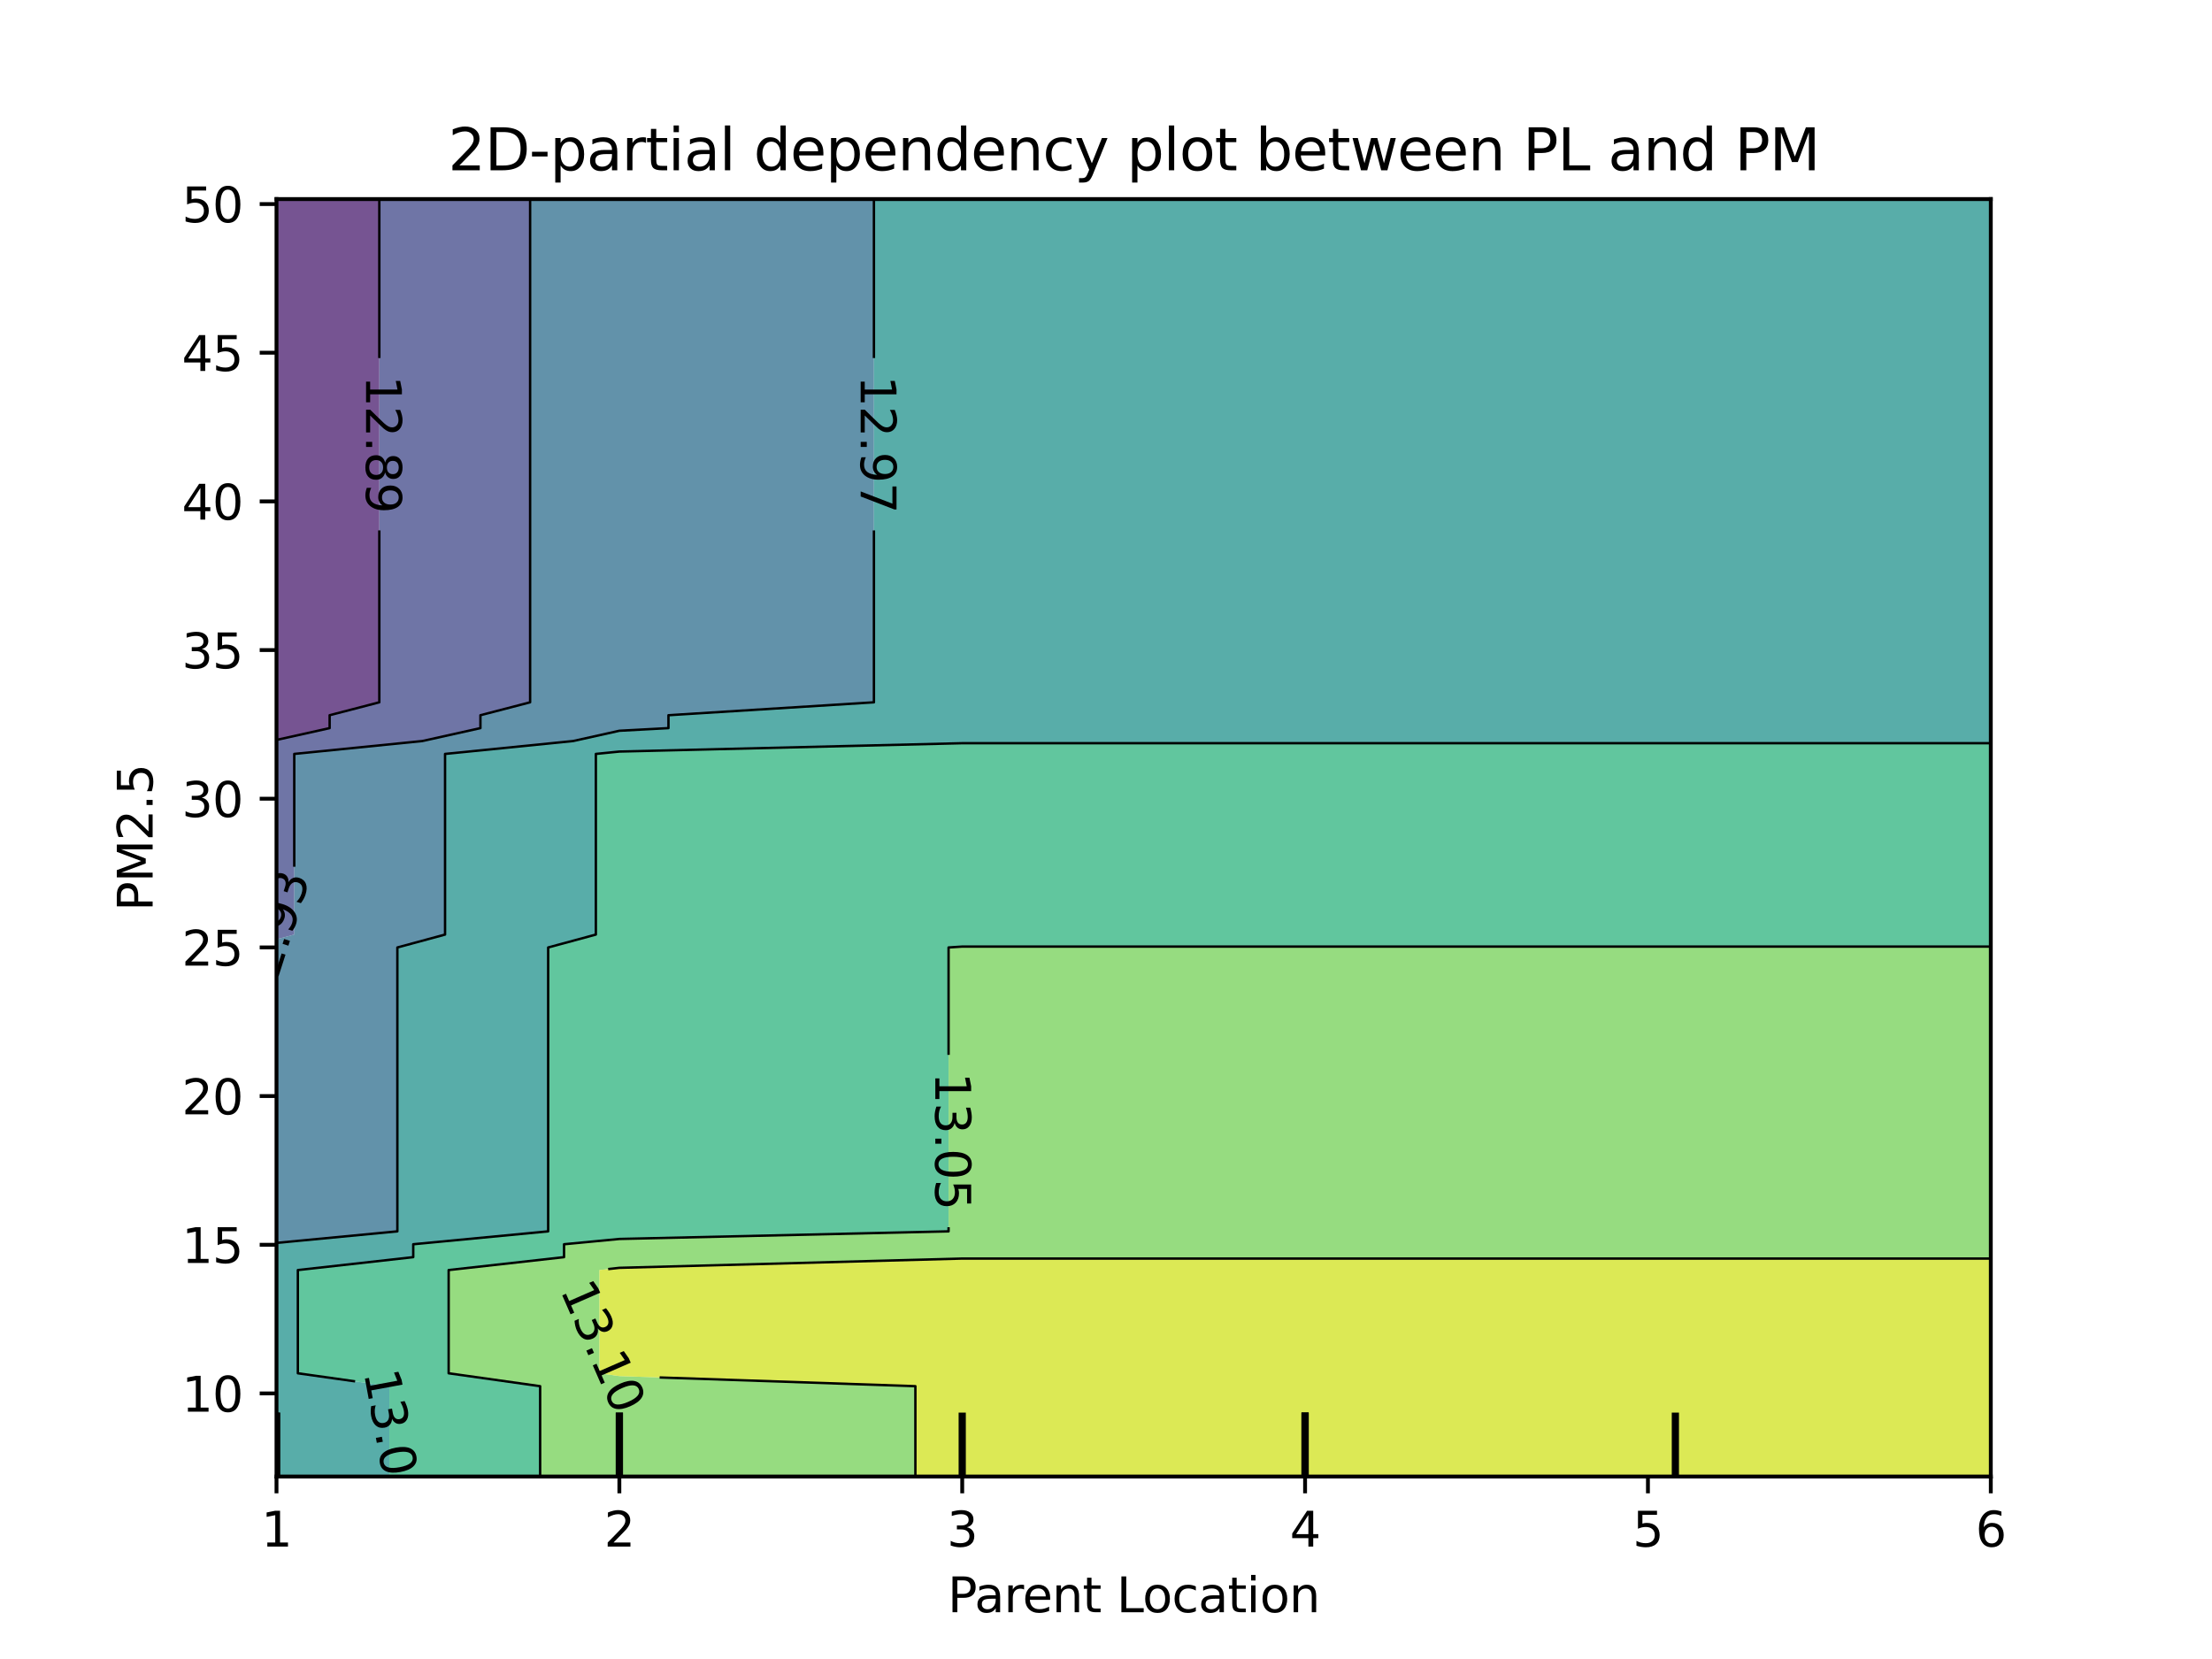 <?xml version="1.0" encoding="utf-8" standalone="no"?>
<!DOCTYPE svg PUBLIC "-//W3C//DTD SVG 1.1//EN"
  "http://www.w3.org/Graphics/SVG/1.1/DTD/svg11.dtd">
<svg xmlns:xlink="http://www.w3.org/1999/xlink" width="460.8pt" height="345.6pt" viewBox="0 0 460.8 345.6" xmlns="http://www.w3.org/2000/svg" version="1.1">
 <defs>
  <style type="text/css">*{stroke-linejoin: round; stroke-linecap: butt}</style>
 </defs>
 <g id="figure_1">
  <g id="patch_1">
   <path d="M 0 345.6 
L 460.8 345.6 
L 460.8 0 
L 0 0 
L 0 345.6 
z
" style="fill: none"/>
  </g>
  <g id="axes_1"/>
  <g id="axes_2">
   <g id="patch_2">
    <path d="M 57.6 307.584 
L 414.72 307.584 
L 414.72 41.472 
L 57.6 41.472 
L 57.6 307.584 
z
" style="fill: none"/>
   </g>
   <g id="PathCollection_1">
    <path d="M 68.669 151.68 
L 68.669 148.992 
L 79.019 146.304 
L 79.019 143.616 
L 79.019 140.928 
L 79.019 138.24 
L 79.019 135.552 
L 79.019 132.864 
L 79.019 130.176 
L 79.019 127.488 
L 79.019 124.8 
L 79.019 122.112 
L 79.019 119.424 
L 79.019 116.736 
L 79.019 114.048 
L 79.019 111.36 
L 79.019 108.672 
L 79.019 105.984 
L 79.019 103.296 
L 79.019 100.608 
L 79.019 97.92 
L 79.019 95.232 
L 79.019 92.544 
L 79.019 89.856 
L 79.019 87.168 
L 79.019 84.48 
L 79.019 81.792 
L 79.019 79.104 
L 79.019 76.416 
L 79.019 73.728 
L 79.019 71.04 
L 79.019 68.352 
L 79.019 65.664 
L 79.019 62.976 
L 79.019 60.288 
L 79.019 57.6 
L 79.019 54.912 
L 79.019 52.224 
L 79.019 49.536 
L 79.019 46.848 
L 79.019 44.16 
L 79.019 41.472 
L 57.6 41.472 
L 57.6 44.16 
L 57.6 46.848 
L 57.6 49.536 
L 57.6 52.224 
L 57.6 54.912 
L 57.6 57.6 
L 57.6 60.288 
L 57.6 62.976 
L 57.6 65.664 
L 57.6 68.352 
L 57.6 71.04 
L 57.6 73.728 
L 57.6 76.416 
L 57.6 79.104 
L 57.6 81.792 
L 57.6 84.48 
L 57.6 87.168 
L 57.6 89.856 
L 57.6 92.544 
L 57.6 95.232 
L 57.6 97.92 
L 57.6 100.608 
L 57.6 103.296 
L 57.6 105.984 
L 57.6 108.672 
L 57.6 111.36 
L 57.6 114.048 
L 57.6 116.736 
L 57.6 119.424 
L 57.6 122.112 
L 57.6 124.8 
L 57.6 127.488 
L 57.6 130.176 
L 57.6 132.864 
L 57.6 135.552 
L 57.6 138.24 
L 57.6 140.928 
L 57.6 143.616 
L 57.6 146.304 
L 57.6 148.992 
L 57.6 151.68 
L 57.6 154.142 
z
" clip-path="url(#pdb6824bf0d)" style="fill: #481b6d; fill-opacity: 0.75"/>
   </g>
   <g id="PathCollection_2">
    <path d="M 61.3 194.688 
L 61.3 192 
L 61.3 189.312 
L 61.3 186.624 
L 61.3 183.936 
L 61.3 181.248 
L 61.3 178.56 
L 61.3 175.872 
L 61.3 173.184 
L 61.3 170.496 
L 61.3 167.808 
L 61.3 165.12 
L 61.3 162.432 
L 61.3 159.744 
L 61.3 157.056 
L 87.996 154.368 
L 100.083 151.68 
L 100.083 148.992 
L 110.433 146.304 
L 110.433 143.616 
L 110.433 140.928 
L 110.433 138.24 
L 110.433 135.552 
L 110.433 132.864 
L 110.433 130.176 
L 110.433 127.488 
L 110.433 124.8 
L 110.433 122.112 
L 110.433 119.424 
L 110.433 116.736 
L 110.433 114.048 
L 110.433 111.36 
L 110.433 108.672 
L 110.433 105.984 
L 110.433 103.296 
L 110.433 100.608 
L 110.433 97.92 
L 110.433 95.232 
L 110.433 92.544 
L 110.433 89.856 
L 110.433 87.168 
L 110.433 84.48 
L 110.433 81.792 
L 110.433 79.104 
L 110.433 76.416 
L 110.433 73.728 
L 110.433 71.04 
L 110.433 68.352 
L 110.433 65.664 
L 110.433 62.976 
L 110.433 60.288 
L 110.433 57.6 
L 110.433 54.912 
L 110.433 52.224 
L 110.433 49.536 
L 110.433 46.848 
L 110.433 44.16 
L 110.433 41.472 
L 79.019 41.472 
L 79.019 44.16 
L 79.019 46.848 
L 79.019 49.536 
L 79.019 52.224 
L 79.019 54.912 
L 79.019 57.6 
L 79.019 60.288 
L 79.019 62.976 
L 79.019 65.664 
L 79.019 68.352 
L 79.019 71.04 
L 79.019 73.728 
L 79.019 76.416 
L 79.019 79.104 
L 79.019 81.792 
L 79.019 84.48 
L 79.019 87.168 
L 79.019 89.856 
L 79.019 92.544 
L 79.019 95.232 
L 79.019 97.92 
L 79.019 100.608 
L 79.019 103.296 
L 79.019 105.984 
L 79.019 108.672 
L 79.019 111.36 
L 79.019 114.048 
L 79.019 116.736 
L 79.019 119.424 
L 79.019 122.112 
L 79.019 124.8 
L 79.019 127.488 
L 79.019 130.176 
L 79.019 132.864 
L 79.019 135.552 
L 79.019 138.24 
L 79.019 140.928 
L 79.019 143.616 
L 79.019 146.304 
L 68.669 148.992 
L 68.669 151.68 
L 57.6 154.142 
L 57.6 154.368 
L 57.6 157.056 
L 57.6 159.744 
L 57.6 162.432 
L 57.6 165.12 
L 57.6 167.808 
L 57.6 170.496 
L 57.6 173.184 
L 57.6 175.872 
L 57.6 178.56 
L 57.6 181.248 
L 57.6 183.936 
L 57.6 186.624 
L 57.6 189.312 
L 57.6 192 
L 57.6 194.688 
L 57.6 195.689 
z
" clip-path="url(#pdb6824bf0d)" style="fill: #3f4788; fill-opacity: 0.75"/>
   </g>
   <g id="PathCollection_3">
    <path d="M 82.779 256.512 
L 82.779 253.824 
L 82.779 251.136 
L 82.779 248.448 
L 82.779 245.76 
L 82.779 243.072 
L 82.779 240.384 
L 82.779 237.696 
L 82.779 235.008 
L 82.779 232.32 
L 82.779 229.632 
L 82.779 226.944 
L 82.779 224.256 
L 82.779 221.568 
L 82.779 218.88 
L 82.779 216.192 
L 82.779 213.504 
L 82.779 210.816 
L 82.779 208.128 
L 82.779 205.44 
L 82.779 202.752 
L 82.779 200.064 
L 82.779 197.376 
L 92.714 194.688 
L 92.714 192 
L 92.714 189.312 
L 92.714 186.624 
L 92.714 183.936 
L 92.714 181.248 
L 92.714 178.56 
L 92.714 175.872 
L 92.714 173.184 
L 92.714 170.496 
L 92.714 167.808 
L 92.714 165.12 
L 92.714 162.432 
L 92.714 159.744 
L 92.714 157.056 
L 119.411 154.368 
L 129.024 152.23 
L 139.252 151.68 
L 139.252 148.992 
L 182.054 146.304 
L 182.054 143.616 
L 182.054 140.928 
L 182.054 138.24 
L 182.054 135.552 
L 182.054 132.864 
L 182.054 130.176 
L 182.054 127.488 
L 182.054 124.8 
L 182.054 122.112 
L 182.054 119.424 
L 182.054 116.736 
L 182.054 114.048 
L 182.054 111.36 
L 182.054 108.672 
L 182.054 105.984 
L 182.054 103.296 
L 182.054 100.608 
L 182.054 97.92 
L 182.054 95.232 
L 182.054 92.544 
L 182.054 89.856 
L 182.054 87.168 
L 182.054 84.48 
L 182.054 81.792 
L 182.054 79.104 
L 182.054 76.416 
L 182.054 73.728 
L 182.054 71.04 
L 182.054 68.352 
L 182.054 65.664 
L 182.054 62.976 
L 182.054 60.288 
L 182.054 57.6 
L 182.054 54.912 
L 182.054 52.224 
L 182.054 49.536 
L 182.054 46.848 
L 182.054 44.16 
L 182.054 41.472 
L 129.024 41.472 
L 110.433 41.472 
L 110.433 44.16 
L 110.433 46.848 
L 110.433 49.536 
L 110.433 52.224 
L 110.433 54.912 
L 110.433 57.6 
L 110.433 60.288 
L 110.433 62.976 
L 110.433 65.664 
L 110.433 68.352 
L 110.433 71.04 
L 110.433 73.728 
L 110.433 76.416 
L 110.433 79.104 
L 110.433 81.792 
L 110.433 84.48 
L 110.433 87.168 
L 110.433 89.856 
L 110.433 92.544 
L 110.433 95.232 
L 110.433 97.92 
L 110.433 100.608 
L 110.433 103.296 
L 110.433 105.984 
L 110.433 108.672 
L 110.433 111.36 
L 110.433 114.048 
L 110.433 116.736 
L 110.433 119.424 
L 110.433 122.112 
L 110.433 124.8 
L 110.433 127.488 
L 110.433 130.176 
L 110.433 132.864 
L 110.433 135.552 
L 110.433 138.24 
L 110.433 140.928 
L 110.433 143.616 
L 110.433 146.304 
L 100.083 148.992 
L 100.083 151.68 
L 87.996 154.368 
L 61.3 157.056 
L 61.3 159.744 
L 61.3 162.432 
L 61.3 165.12 
L 61.3 167.808 
L 61.3 170.496 
L 61.3 173.184 
L 61.3 175.872 
L 61.3 178.56 
L 61.3 181.248 
L 61.3 183.936 
L 61.3 186.624 
L 61.3 189.312 
L 61.3 192 
L 61.3 194.688 
L 57.6 195.689 
L 57.6 197.376 
L 57.6 200.064 
L 57.6 202.752 
L 57.6 205.44 
L 57.6 208.128 
L 57.6 210.816 
L 57.6 213.504 
L 57.6 216.192 
L 57.6 218.88 
L 57.6 221.568 
L 57.6 224.256 
L 57.6 226.944 
L 57.6 229.632 
L 57.6 232.32 
L 57.6 235.008 
L 57.6 237.696 
L 57.6 240.384 
L 57.6 243.072 
L 57.6 245.76 
L 57.6 248.448 
L 57.6 251.136 
L 57.6 253.824 
L 57.6 256.512 
L 57.6 258.92 
z
" clip-path="url(#pdb6824bf0d)" style="fill: #2e6e8e; fill-opacity: 0.75"/>
   </g>
   <g id="PathCollection_4">
    <path d="M 81.108 304.896 
L 81.108 302.208 
L 81.108 299.52 
L 81.108 296.832 
L 81.108 294.144 
L 81.108 291.456 
L 81.108 288.768 
L 62.048 286.08 
L 62.048 283.392 
L 62.048 280.704 
L 62.048 278.016 
L 62.048 275.328 
L 62.048 272.64 
L 62.048 269.952 
L 62.048 267.264 
L 62.048 264.576 
L 86.087 261.888 
L 86.087 259.2 
L 114.193 256.512 
L 114.193 253.824 
L 114.193 251.136 
L 114.193 248.448 
L 114.193 245.76 
L 114.193 243.072 
L 114.193 240.384 
L 114.193 237.696 
L 114.193 235.008 
L 114.193 232.32 
L 114.193 229.632 
L 114.193 226.944 
L 114.193 224.256 
L 114.193 221.568 
L 114.193 218.88 
L 114.193 216.192 
L 114.193 213.504 
L 114.193 210.816 
L 114.193 208.128 
L 114.193 205.44 
L 114.193 202.752 
L 114.193 200.064 
L 114.193 197.376 
L 124.128 194.688 
L 124.128 192 
L 124.128 189.312 
L 124.128 186.624 
L 124.128 183.936 
L 124.128 181.248 
L 124.128 178.56 
L 124.128 175.872 
L 124.128 173.184 
L 124.128 170.496 
L 124.128 167.808 
L 124.128 165.12 
L 124.128 162.432 
L 124.128 159.744 
L 124.128 157.056 
L 129.024 156.563 
L 200.448 154.824 
L 271.872 154.824 
L 343.296 154.824 
L 414.72 154.824 
L 414.72 154.368 
L 414.72 151.68 
L 414.72 148.992 
L 414.72 146.304 
L 414.72 143.616 
L 414.72 140.928 
L 414.72 138.24 
L 414.72 135.552 
L 414.72 132.864 
L 414.72 130.176 
L 414.72 127.488 
L 414.72 124.8 
L 414.72 122.112 
L 414.72 119.424 
L 414.72 116.736 
L 414.72 114.048 
L 414.72 111.36 
L 414.72 108.672 
L 414.72 105.984 
L 414.72 103.296 
L 414.72 100.608 
L 414.72 97.92 
L 414.72 95.232 
L 414.72 92.544 
L 414.72 89.856 
L 414.72 87.168 
L 414.72 84.48 
L 414.72 81.792 
L 414.72 79.104 
L 414.72 76.416 
L 414.72 73.728 
L 414.72 71.04 
L 414.72 68.352 
L 414.72 65.664 
L 414.72 62.976 
L 414.72 60.288 
L 414.72 57.6 
L 414.72 54.912 
L 414.72 52.224 
L 414.72 49.536 
L 414.72 46.848 
L 414.72 44.16 
L 414.72 41.472 
L 343.296 41.472 
L 271.872 41.472 
L 200.448 41.472 
L 182.054 41.472 
L 182.054 44.16 
L 182.054 46.848 
L 182.054 49.536 
L 182.054 52.224 
L 182.054 54.912 
L 182.054 57.6 
L 182.054 60.288 
L 182.054 62.976 
L 182.054 65.664 
L 182.054 68.352 
L 182.054 71.04 
L 182.054 73.728 
L 182.054 76.416 
L 182.054 79.104 
L 182.054 81.792 
L 182.054 84.48 
L 182.054 87.168 
L 182.054 89.856 
L 182.054 92.544 
L 182.054 95.232 
L 182.054 97.92 
L 182.054 100.608 
L 182.054 103.296 
L 182.054 105.984 
L 182.054 108.672 
L 182.054 111.36 
L 182.054 114.048 
L 182.054 116.736 
L 182.054 119.424 
L 182.054 122.112 
L 182.054 124.8 
L 182.054 127.488 
L 182.054 130.176 
L 182.054 132.864 
L 182.054 135.552 
L 182.054 138.24 
L 182.054 140.928 
L 182.054 143.616 
L 182.054 146.304 
L 139.252 148.992 
L 139.252 151.68 
L 129.024 152.23 
L 119.411 154.368 
L 92.714 157.056 
L 92.714 159.744 
L 92.714 162.432 
L 92.714 165.12 
L 92.714 167.808 
L 92.714 170.496 
L 92.714 173.184 
L 92.714 175.872 
L 92.714 178.56 
L 92.714 181.248 
L 92.714 183.936 
L 92.714 186.624 
L 92.714 189.312 
L 92.714 192 
L 92.714 194.688 
L 82.779 197.376 
L 82.779 200.064 
L 82.779 202.752 
L 82.779 205.44 
L 82.779 208.128 
L 82.779 210.816 
L 82.779 213.504 
L 82.779 216.192 
L 82.779 218.88 
L 82.779 221.568 
L 82.779 224.256 
L 82.779 226.944 
L 82.779 229.632 
L 82.779 232.32 
L 82.779 235.008 
L 82.779 237.696 
L 82.779 240.384 
L 82.779 243.072 
L 82.779 245.76 
L 82.779 248.448 
L 82.779 251.136 
L 82.779 253.824 
L 82.779 256.512 
L 57.6 258.92 
L 57.6 259.2 
L 57.6 261.888 
L 57.6 264.576 
L 57.6 267.264 
L 57.6 269.952 
L 57.6 272.64 
L 57.6 275.328 
L 57.6 278.016 
L 57.6 280.704 
L 57.6 283.392 
L 57.6 286.08 
L 57.6 288.768 
L 57.6 291.456 
L 57.6 294.144 
L 57.6 296.832 
L 57.6 299.52 
L 57.6 302.208 
L 57.6 304.896 
L 57.6 307.584 
L 81.108 307.584 
z
" clip-path="url(#pdb6824bf0d)" style="fill: #21918c; fill-opacity: 0.75"/>
   </g>
   <g id="PathCollection_5">
    <path d="M 112.522 304.896 
L 112.522 302.208 
L 112.522 299.52 
L 112.522 296.832 
L 112.522 294.144 
L 112.522 291.456 
L 112.522 288.768 
L 93.462 286.08 
L 93.462 283.392 
L 93.462 280.704 
L 93.462 278.016 
L 93.462 275.328 
L 93.462 272.64 
L 93.462 269.952 
L 93.462 267.264 
L 93.462 264.576 
L 117.501 261.888 
L 117.501 259.2 
L 129.024 258.098 
L 197.603 256.512 
L 197.603 253.824 
L 197.603 251.136 
L 197.603 248.448 
L 197.603 245.76 
L 197.603 243.072 
L 197.603 240.384 
L 197.603 237.696 
L 197.603 235.008 
L 197.603 232.32 
L 197.603 229.632 
L 197.603 226.944 
L 197.603 224.256 
L 197.603 221.568 
L 197.603 218.88 
L 197.603 216.192 
L 197.603 213.504 
L 197.603 210.816 
L 197.603 208.128 
L 197.603 205.44 
L 197.603 202.752 
L 197.603 200.064 
L 197.603 197.376 
L 200.448 197.19 
L 271.872 197.19 
L 343.296 197.19 
L 414.72 197.19 
L 414.72 194.688 
L 414.72 192 
L 414.72 189.312 
L 414.72 186.624 
L 414.72 183.936 
L 414.72 181.248 
L 414.72 178.56 
L 414.72 175.872 
L 414.72 173.184 
L 414.72 170.496 
L 414.72 167.808 
L 414.72 165.12 
L 414.72 162.432 
L 414.72 159.744 
L 414.72 157.056 
L 414.72 154.824 
L 343.296 154.824 
L 271.872 154.824 
L 200.448 154.824 
L 129.024 156.563 
L 124.128 157.056 
L 124.128 159.744 
L 124.128 162.432 
L 124.128 165.12 
L 124.128 167.808 
L 124.128 170.496 
L 124.128 173.184 
L 124.128 175.872 
L 124.128 178.56 
L 124.128 181.248 
L 124.128 183.936 
L 124.128 186.624 
L 124.128 189.312 
L 124.128 192 
L 124.128 194.688 
L 114.193 197.376 
L 114.193 200.064 
L 114.193 202.752 
L 114.193 205.44 
L 114.193 208.128 
L 114.193 210.816 
L 114.193 213.504 
L 114.193 216.192 
L 114.193 218.88 
L 114.193 221.568 
L 114.193 224.256 
L 114.193 226.944 
L 114.193 229.632 
L 114.193 232.32 
L 114.193 235.008 
L 114.193 237.696 
L 114.193 240.384 
L 114.193 243.072 
L 114.193 245.76 
L 114.193 248.448 
L 114.193 251.136 
L 114.193 253.824 
L 114.193 256.512 
L 86.087 259.2 
L 86.087 261.888 
L 62.048 264.576 
L 62.048 267.264 
L 62.048 269.952 
L 62.048 272.64 
L 62.048 275.328 
L 62.048 278.016 
L 62.048 280.704 
L 62.048 283.392 
L 62.048 286.08 
L 81.108 288.768 
L 81.108 291.456 
L 81.108 294.144 
L 81.108 296.832 
L 81.108 299.52 
L 81.108 302.208 
L 81.108 304.896 
L 81.108 307.584 
L 112.522 307.584 
z
" clip-path="url(#pdb6824bf0d)" style="fill: #2db27d; fill-opacity: 0.75"/>
   </g>
   <g id="PathCollection_6">
    <path d="M 129.024 307.584 
L 190.693 307.584 
L 190.693 304.896 
L 190.693 302.208 
L 190.693 299.52 
L 190.693 296.832 
L 190.693 294.144 
L 190.693 291.456 
L 190.693 288.768 
L 129.024 286.665 
L 124.876 286.08 
L 124.876 283.392 
L 124.876 280.704 
L 124.876 278.016 
L 124.876 275.328 
L 124.876 272.64 
L 124.876 269.952 
L 124.876 267.264 
L 124.876 264.576 
L 129.024 264.112 
L 200.448 262.181 
L 271.872 262.181 
L 343.296 262.181 
L 414.72 262.181 
L 414.72 261.888 
L 414.72 259.2 
L 414.72 256.512 
L 414.72 253.824 
L 414.72 251.136 
L 414.72 248.448 
L 414.72 245.76 
L 414.72 243.072 
L 414.72 240.384 
L 414.72 237.696 
L 414.72 235.008 
L 414.72 232.32 
L 414.72 229.632 
L 414.72 226.944 
L 414.72 224.256 
L 414.72 221.568 
L 414.72 218.88 
L 414.72 216.192 
L 414.72 213.504 
L 414.72 210.816 
L 414.72 208.128 
L 414.72 205.44 
L 414.72 202.752 
L 414.72 200.064 
L 414.72 197.376 
L 414.72 197.19 
L 343.296 197.19 
L 271.872 197.19 
L 200.448 197.19 
L 197.603 197.376 
L 197.603 200.064 
L 197.603 202.752 
L 197.603 205.44 
L 197.603 208.128 
L 197.603 210.816 
L 197.603 213.504 
L 197.603 216.192 
L 197.603 218.88 
L 197.603 221.568 
L 197.603 224.256 
L 197.603 226.944 
L 197.603 229.632 
L 197.603 232.32 
L 197.603 235.008 
L 197.603 237.696 
L 197.603 240.384 
L 197.603 243.072 
L 197.603 245.76 
L 197.603 248.448 
L 197.603 251.136 
L 197.603 253.824 
L 197.603 256.512 
L 129.024 258.098 
L 117.501 259.2 
L 117.501 261.888 
L 93.462 264.576 
L 93.462 267.264 
L 93.462 269.952 
L 93.462 272.64 
L 93.462 275.328 
L 93.462 278.016 
L 93.462 280.704 
L 93.462 283.392 
L 93.462 286.08 
L 112.522 288.768 
L 112.522 291.456 
L 112.522 294.144 
L 112.522 296.832 
L 112.522 299.52 
L 112.522 302.208 
L 112.522 304.896 
L 112.522 307.584 
z
" clip-path="url(#pdb6824bf0d)" style="fill: #73d056; fill-opacity: 0.75"/>
   </g>
   <g id="PathCollection_7">
    <path d="M 200.448 307.584 
L 271.872 307.584 
L 343.296 307.584 
L 414.72 307.584 
L 414.72 304.896 
L 414.72 302.208 
L 414.72 299.52 
L 414.72 296.832 
L 414.72 294.144 
L 414.72 291.456 
L 414.72 288.768 
L 414.72 286.08 
L 414.72 283.392 
L 414.72 280.704 
L 414.72 278.016 
L 414.72 275.328 
L 414.72 272.64 
L 414.72 269.952 
L 414.72 267.264 
L 414.72 264.576 
L 414.72 262.181 
L 343.296 262.181 
L 271.872 262.181 
L 200.448 262.181 
L 129.024 264.112 
L 124.876 264.576 
L 124.876 267.264 
L 124.876 269.952 
L 124.876 272.64 
L 124.876 275.328 
L 124.876 278.016 
L 124.876 280.704 
L 124.876 283.392 
L 124.876 286.08 
L 129.024 286.665 
L 190.693 288.768 
L 190.693 291.456 
L 190.693 294.144 
L 190.693 296.832 
L 190.693 299.52 
L 190.693 302.208 
L 190.693 304.896 
L 190.693 307.584 
z
" clip-path="url(#pdb6824bf0d)" style="fill: #d0e11c; fill-opacity: 0.75"/>
   </g>
   <g id="matplotlib.axis_1">
    <g id="xtick_1">
     <g id="line2d_1">
      <defs>
       <path id="mb5cf007d71" d="M 0 0 
L 0 3.5 
" style="stroke: #000000; stroke-width: 0.8"/>
      </defs>
      <g>
       <use xlink:href="#mb5cf007d71" x="57.6" y="307.584" style="stroke: #000000; stroke-width: 0.8"/>
      </g>
     </g>
     <g id="text_1">
      <!-- 1 -->
      <g transform="translate(54.419 322.182) scale(0.1 -0.1)">
       <defs>
        <path id="DejaVuSans-31" d="M 794 531 
L 1825 531 
L 1825 4091 
L 703 3866 
L 703 4441 
L 1819 4666 
L 2450 4666 
L 2450 531 
L 3481 531 
L 3481 0 
L 794 0 
L 794 531 
z
" transform="scale(0.016)"/>
       </defs>
       <use xlink:href="#DejaVuSans-31"/>
      </g>
     </g>
    </g>
    <g id="xtick_2">
     <g id="line2d_2">
      <g>
       <use xlink:href="#mb5cf007d71" x="129.024" y="307.584" style="stroke: #000000; stroke-width: 0.8"/>
      </g>
     </g>
     <g id="text_2">
      <!-- 2 -->
      <g transform="translate(125.843 322.182) scale(0.1 -0.1)">
       <defs>
        <path id="DejaVuSans-32" d="M 1228 531 
L 3431 531 
L 3431 0 
L 469 0 
L 469 531 
Q 828 903 1448 1529 
Q 2069 2156 2228 2338 
Q 2531 2678 2651 2914 
Q 2772 3150 2772 3378 
Q 2772 3750 2511 3984 
Q 2250 4219 1831 4219 
Q 1534 4219 1204 4116 
Q 875 4013 500 3803 
L 500 4441 
Q 881 4594 1212 4672 
Q 1544 4750 1819 4750 
Q 2544 4750 2975 4387 
Q 3406 4025 3406 3419 
Q 3406 3131 3298 2873 
Q 3191 2616 2906 2266 
Q 2828 2175 2409 1742 
Q 1991 1309 1228 531 
z
" transform="scale(0.016)"/>
       </defs>
       <use xlink:href="#DejaVuSans-32"/>
      </g>
     </g>
    </g>
    <g id="xtick_3">
     <g id="line2d_3">
      <g>
       <use xlink:href="#mb5cf007d71" x="200.448" y="307.584" style="stroke: #000000; stroke-width: 0.8"/>
      </g>
     </g>
     <g id="text_3">
      <!-- 3 -->
      <g transform="translate(197.267 322.182) scale(0.1 -0.1)">
       <defs>
        <path id="DejaVuSans-33" d="M 2597 2516 
Q 3050 2419 3304 2112 
Q 3559 1806 3559 1356 
Q 3559 666 3084 287 
Q 2609 -91 1734 -91 
Q 1441 -91 1130 -33 
Q 819 25 488 141 
L 488 750 
Q 750 597 1062 519 
Q 1375 441 1716 441 
Q 2309 441 2620 675 
Q 2931 909 2931 1356 
Q 2931 1769 2642 2001 
Q 2353 2234 1838 2234 
L 1294 2234 
L 1294 2753 
L 1863 2753 
Q 2328 2753 2575 2939 
Q 2822 3125 2822 3475 
Q 2822 3834 2567 4026 
Q 2313 4219 1838 4219 
Q 1578 4219 1281 4162 
Q 984 4106 628 3988 
L 628 4550 
Q 988 4650 1302 4700 
Q 1616 4750 1894 4750 
Q 2613 4750 3031 4423 
Q 3450 4097 3450 3541 
Q 3450 3153 3228 2886 
Q 3006 2619 2597 2516 
z
" transform="scale(0.016)"/>
       </defs>
       <use xlink:href="#DejaVuSans-33"/>
      </g>
     </g>
    </g>
    <g id="xtick_4">
     <g id="line2d_4">
      <g>
       <use xlink:href="#mb5cf007d71" x="271.872" y="307.584" style="stroke: #000000; stroke-width: 0.8"/>
      </g>
     </g>
     <g id="text_4">
      <!-- 4 -->
      <g transform="translate(268.691 322.182) scale(0.1 -0.1)">
       <defs>
        <path id="DejaVuSans-34" d="M 2419 4116 
L 825 1625 
L 2419 1625 
L 2419 4116 
z
M 2253 4666 
L 3047 4666 
L 3047 1625 
L 3713 1625 
L 3713 1100 
L 3047 1100 
L 3047 0 
L 2419 0 
L 2419 1100 
L 313 1100 
L 313 1709 
L 2253 4666 
z
" transform="scale(0.016)"/>
       </defs>
       <use xlink:href="#DejaVuSans-34"/>
      </g>
     </g>
    </g>
    <g id="xtick_5">
     <g id="line2d_5">
      <g>
       <use xlink:href="#mb5cf007d71" x="343.296" y="307.584" style="stroke: #000000; stroke-width: 0.8"/>
      </g>
     </g>
     <g id="text_5">
      <!-- 5 -->
      <g transform="translate(340.115 322.182) scale(0.1 -0.1)">
       <defs>
        <path id="DejaVuSans-35" d="M 691 4666 
L 3169 4666 
L 3169 4134 
L 1269 4134 
L 1269 2991 
Q 1406 3038 1543 3061 
Q 1681 3084 1819 3084 
Q 2600 3084 3056 2656 
Q 3513 2228 3513 1497 
Q 3513 744 3044 326 
Q 2575 -91 1722 -91 
Q 1428 -91 1123 -41 
Q 819 9 494 109 
L 494 744 
Q 775 591 1075 516 
Q 1375 441 1709 441 
Q 2250 441 2565 725 
Q 2881 1009 2881 1497 
Q 2881 1984 2565 2268 
Q 2250 2553 1709 2553 
Q 1456 2553 1204 2497 
Q 953 2441 691 2322 
L 691 4666 
z
" transform="scale(0.016)"/>
       </defs>
       <use xlink:href="#DejaVuSans-35"/>
      </g>
     </g>
    </g>
    <g id="xtick_6">
     <g id="line2d_6">
      <g>
       <use xlink:href="#mb5cf007d71" x="414.72" y="307.584" style="stroke: #000000; stroke-width: 0.8"/>
      </g>
     </g>
     <g id="text_6">
      <!-- 6 -->
      <g transform="translate(411.539 322.182) scale(0.1 -0.1)">
       <defs>
        <path id="DejaVuSans-36" d="M 2113 2584 
Q 1688 2584 1439 2293 
Q 1191 2003 1191 1497 
Q 1191 994 1439 701 
Q 1688 409 2113 409 
Q 2538 409 2786 701 
Q 3034 994 3034 1497 
Q 3034 2003 2786 2293 
Q 2538 2584 2113 2584 
z
M 3366 4563 
L 3366 3988 
Q 3128 4100 2886 4159 
Q 2644 4219 2406 4219 
Q 1781 4219 1451 3797 
Q 1122 3375 1075 2522 
Q 1259 2794 1537 2939 
Q 1816 3084 2150 3084 
Q 2853 3084 3261 2657 
Q 3669 2231 3669 1497 
Q 3669 778 3244 343 
Q 2819 -91 2113 -91 
Q 1303 -91 875 529 
Q 447 1150 447 2328 
Q 447 3434 972 4092 
Q 1497 4750 2381 4750 
Q 2619 4750 2861 4703 
Q 3103 4656 3366 4563 
z
" transform="scale(0.016)"/>
       </defs>
       <use xlink:href="#DejaVuSans-36"/>
      </g>
     </g>
    </g>
    <g id="text_7">
     <!-- Parent Location -->
     <g transform="translate(197.42 335.861) scale(0.1 -0.1)">
      <defs>
       <path id="DejaVuSans-50" d="M 1259 4147 
L 1259 2394 
L 2053 2394 
Q 2494 2394 2734 2622 
Q 2975 2850 2975 3272 
Q 2975 3691 2734 3919 
Q 2494 4147 2053 4147 
L 1259 4147 
z
M 628 4666 
L 2053 4666 
Q 2838 4666 3239 4311 
Q 3641 3956 3641 3272 
Q 3641 2581 3239 2228 
Q 2838 1875 2053 1875 
L 1259 1875 
L 1259 0 
L 628 0 
L 628 4666 
z
" transform="scale(0.016)"/>
       <path id="DejaVuSans-61" d="M 2194 1759 
Q 1497 1759 1228 1600 
Q 959 1441 959 1056 
Q 959 750 1161 570 
Q 1363 391 1709 391 
Q 2188 391 2477 730 
Q 2766 1069 2766 1631 
L 2766 1759 
L 2194 1759 
z
M 3341 1997 
L 3341 0 
L 2766 0 
L 2766 531 
Q 2569 213 2275 61 
Q 1981 -91 1556 -91 
Q 1019 -91 701 211 
Q 384 513 384 1019 
Q 384 1609 779 1909 
Q 1175 2209 1959 2209 
L 2766 2209 
L 2766 2266 
Q 2766 2663 2505 2880 
Q 2244 3097 1772 3097 
Q 1472 3097 1187 3025 
Q 903 2953 641 2809 
L 641 3341 
Q 956 3463 1253 3523 
Q 1550 3584 1831 3584 
Q 2591 3584 2966 3190 
Q 3341 2797 3341 1997 
z
" transform="scale(0.016)"/>
       <path id="DejaVuSans-72" d="M 2631 2963 
Q 2534 3019 2420 3045 
Q 2306 3072 2169 3072 
Q 1681 3072 1420 2755 
Q 1159 2438 1159 1844 
L 1159 0 
L 581 0 
L 581 3500 
L 1159 3500 
L 1159 2956 
Q 1341 3275 1631 3429 
Q 1922 3584 2338 3584 
Q 2397 3584 2469 3576 
Q 2541 3569 2628 3553 
L 2631 2963 
z
" transform="scale(0.016)"/>
       <path id="DejaVuSans-65" d="M 3597 1894 
L 3597 1613 
L 953 1613 
Q 991 1019 1311 708 
Q 1631 397 2203 397 
Q 2534 397 2845 478 
Q 3156 559 3463 722 
L 3463 178 
Q 3153 47 2828 -22 
Q 2503 -91 2169 -91 
Q 1331 -91 842 396 
Q 353 884 353 1716 
Q 353 2575 817 3079 
Q 1281 3584 2069 3584 
Q 2775 3584 3186 3129 
Q 3597 2675 3597 1894 
z
M 3022 2063 
Q 3016 2534 2758 2815 
Q 2500 3097 2075 3097 
Q 1594 3097 1305 2825 
Q 1016 2553 972 2059 
L 3022 2063 
z
" transform="scale(0.016)"/>
       <path id="DejaVuSans-6e" d="M 3513 2113 
L 3513 0 
L 2938 0 
L 2938 2094 
Q 2938 2591 2744 2837 
Q 2550 3084 2163 3084 
Q 1697 3084 1428 2787 
Q 1159 2491 1159 1978 
L 1159 0 
L 581 0 
L 581 3500 
L 1159 3500 
L 1159 2956 
Q 1366 3272 1645 3428 
Q 1925 3584 2291 3584 
Q 2894 3584 3203 3211 
Q 3513 2838 3513 2113 
z
" transform="scale(0.016)"/>
       <path id="DejaVuSans-74" d="M 1172 4494 
L 1172 3500 
L 2356 3500 
L 2356 3053 
L 1172 3053 
L 1172 1153 
Q 1172 725 1289 603 
Q 1406 481 1766 481 
L 2356 481 
L 2356 0 
L 1766 0 
Q 1100 0 847 248 
Q 594 497 594 1153 
L 594 3053 
L 172 3053 
L 172 3500 
L 594 3500 
L 594 4494 
L 1172 4494 
z
" transform="scale(0.016)"/>
       <path id="DejaVuSans-20" transform="scale(0.016)"/>
       <path id="DejaVuSans-4c" d="M 628 4666 
L 1259 4666 
L 1259 531 
L 3531 531 
L 3531 0 
L 628 0 
L 628 4666 
z
" transform="scale(0.016)"/>
       <path id="DejaVuSans-6f" d="M 1959 3097 
Q 1497 3097 1228 2736 
Q 959 2375 959 1747 
Q 959 1119 1226 758 
Q 1494 397 1959 397 
Q 2419 397 2687 759 
Q 2956 1122 2956 1747 
Q 2956 2369 2687 2733 
Q 2419 3097 1959 3097 
z
M 1959 3584 
Q 2709 3584 3137 3096 
Q 3566 2609 3566 1747 
Q 3566 888 3137 398 
Q 2709 -91 1959 -91 
Q 1206 -91 779 398 
Q 353 888 353 1747 
Q 353 2609 779 3096 
Q 1206 3584 1959 3584 
z
" transform="scale(0.016)"/>
       <path id="DejaVuSans-63" d="M 3122 3366 
L 3122 2828 
Q 2878 2963 2633 3030 
Q 2388 3097 2138 3097 
Q 1578 3097 1268 2742 
Q 959 2388 959 1747 
Q 959 1106 1268 751 
Q 1578 397 2138 397 
Q 2388 397 2633 464 
Q 2878 531 3122 666 
L 3122 134 
Q 2881 22 2623 -34 
Q 2366 -91 2075 -91 
Q 1284 -91 818 406 
Q 353 903 353 1747 
Q 353 2603 823 3093 
Q 1294 3584 2113 3584 
Q 2378 3584 2631 3529 
Q 2884 3475 3122 3366 
z
" transform="scale(0.016)"/>
       <path id="DejaVuSans-69" d="M 603 3500 
L 1178 3500 
L 1178 0 
L 603 0 
L 603 3500 
z
M 603 4863 
L 1178 4863 
L 1178 4134 
L 603 4134 
L 603 4863 
z
" transform="scale(0.016)"/>
      </defs>
      <use xlink:href="#DejaVuSans-50"/>
      <use xlink:href="#DejaVuSans-61" x="55.803"/>
      <use xlink:href="#DejaVuSans-72" x="117.082"/>
      <use xlink:href="#DejaVuSans-65" x="155.945"/>
      <use xlink:href="#DejaVuSans-6e" x="217.469"/>
      <use xlink:href="#DejaVuSans-74" x="280.848"/>
      <use xlink:href="#DejaVuSans-20" x="320.057"/>
      <use xlink:href="#DejaVuSans-4c" x="351.844"/>
      <use xlink:href="#DejaVuSans-6f" x="405.807"/>
      <use xlink:href="#DejaVuSans-63" x="466.988"/>
      <use xlink:href="#DejaVuSans-61" x="521.969"/>
      <use xlink:href="#DejaVuSans-74" x="583.248"/>
      <use xlink:href="#DejaVuSans-69" x="622.457"/>
      <use xlink:href="#DejaVuSans-6f" x="650.24"/>
      <use xlink:href="#DejaVuSans-6e" x="711.422"/>
     </g>
    </g>
   </g>
   <g id="matplotlib.axis_2">
    <g id="ytick_1">
     <g id="line2d_7">
      <defs>
       <path id="mc9353b53c7" d="M 0 0 
L -3.5 0 
" style="stroke: #000000; stroke-width: 0.8"/>
      </defs>
      <g>
       <use xlink:href="#mc9353b53c7" x="57.6" y="290.275" style="stroke: #000000; stroke-width: 0.8"/>
      </g>
     </g>
     <g id="text_8">
      <!-- 10 -->
      <g transform="translate(37.875 294.074) scale(0.1 -0.1)">
       <defs>
        <path id="DejaVuSans-30" d="M 2034 4250 
Q 1547 4250 1301 3770 
Q 1056 3291 1056 2328 
Q 1056 1369 1301 889 
Q 1547 409 2034 409 
Q 2525 409 2770 889 
Q 3016 1369 3016 2328 
Q 3016 3291 2770 3770 
Q 2525 4250 2034 4250 
z
M 2034 4750 
Q 2819 4750 3233 4129 
Q 3647 3509 3647 2328 
Q 3647 1150 3233 529 
Q 2819 -91 2034 -91 
Q 1250 -91 836 529 
Q 422 1150 422 2328 
Q 422 3509 836 4129 
Q 1250 4750 2034 4750 
z
" transform="scale(0.016)"/>
       </defs>
       <use xlink:href="#DejaVuSans-31"/>
       <use xlink:href="#DejaVuSans-30" x="63.623"/>
      </g>
     </g>
    </g>
    <g id="ytick_2">
     <g id="line2d_8">
      <g>
       <use xlink:href="#mc9353b53c7" x="57.6" y="259.304" style="stroke: #000000; stroke-width: 0.8"/>
      </g>
     </g>
     <g id="text_9">
      <!-- 15 -->
      <g transform="translate(37.875 263.103) scale(0.1 -0.1)">
       <use xlink:href="#DejaVuSans-31"/>
       <use xlink:href="#DejaVuSans-35" x="63.623"/>
      </g>
     </g>
    </g>
    <g id="ytick_3">
     <g id="line2d_9">
      <g>
       <use xlink:href="#mc9353b53c7" x="57.6" y="228.332" style="stroke: #000000; stroke-width: 0.8"/>
      </g>
     </g>
     <g id="text_10">
      <!-- 20 -->
      <g transform="translate(37.875 232.132) scale(0.1 -0.1)">
       <use xlink:href="#DejaVuSans-32"/>
       <use xlink:href="#DejaVuSans-30" x="63.623"/>
      </g>
     </g>
    </g>
    <g id="ytick_4">
     <g id="line2d_10">
      <g>
       <use xlink:href="#mc9353b53c7" x="57.6" y="197.361" style="stroke: #000000; stroke-width: 0.8"/>
      </g>
     </g>
     <g id="text_11">
      <!-- 25 -->
      <g transform="translate(37.875 201.16) scale(0.1 -0.1)">
       <use xlink:href="#DejaVuSans-32"/>
       <use xlink:href="#DejaVuSans-35" x="63.623"/>
      </g>
     </g>
    </g>
    <g id="ytick_5">
     <g id="line2d_11">
      <g>
       <use xlink:href="#mc9353b53c7" x="57.6" y="166.39" style="stroke: #000000; stroke-width: 0.8"/>
      </g>
     </g>
     <g id="text_12">
      <!-- 30 -->
      <g transform="translate(37.875 170.189) scale(0.1 -0.1)">
       <use xlink:href="#DejaVuSans-33"/>
       <use xlink:href="#DejaVuSans-30" x="63.623"/>
      </g>
     </g>
    </g>
    <g id="ytick_6">
     <g id="line2d_12">
      <g>
       <use xlink:href="#mc9353b53c7" x="57.6" y="135.419" style="stroke: #000000; stroke-width: 0.8"/>
      </g>
     </g>
     <g id="text_13">
      <!-- 35 -->
      <g transform="translate(37.875 139.218) scale(0.1 -0.1)">
       <use xlink:href="#DejaVuSans-33"/>
       <use xlink:href="#DejaVuSans-35" x="63.623"/>
      </g>
     </g>
    </g>
    <g id="ytick_7">
     <g id="line2d_13">
      <g>
       <use xlink:href="#mc9353b53c7" x="57.6" y="104.448" style="stroke: #000000; stroke-width: 0.8"/>
      </g>
     </g>
     <g id="text_14">
      <!-- 40 -->
      <g transform="translate(37.875 108.247) scale(0.1 -0.1)">
       <use xlink:href="#DejaVuSans-34"/>
       <use xlink:href="#DejaVuSans-30" x="63.623"/>
      </g>
     </g>
    </g>
    <g id="ytick_8">
     <g id="line2d_14">
      <g>
       <use xlink:href="#mc9353b53c7" x="57.6" y="73.476" style="stroke: #000000; stroke-width: 0.8"/>
      </g>
     </g>
     <g id="text_15">
      <!-- 45 -->
      <g transform="translate(37.875 77.276) scale(0.1 -0.1)">
       <use xlink:href="#DejaVuSans-34"/>
       <use xlink:href="#DejaVuSans-35" x="63.623"/>
      </g>
     </g>
    </g>
    <g id="ytick_9">
     <g id="line2d_15">
      <g>
       <use xlink:href="#mc9353b53c7" x="57.6" y="42.505" style="stroke: #000000; stroke-width: 0.8"/>
      </g>
     </g>
     <g id="text_16">
      <!-- 50 -->
      <g transform="translate(37.875 46.304) scale(0.1 -0.1)">
       <use xlink:href="#DejaVuSans-35"/>
       <use xlink:href="#DejaVuSans-30" x="63.623"/>
      </g>
     </g>
    </g>
    <g id="text_17">
     <!-- PM2.5 -->
     <g transform="translate(31.795 189.808) rotate(-90) scale(0.1 -0.1)">
      <defs>
       <path id="DejaVuSans-4d" d="M 628 4666 
L 1569 4666 
L 2759 1491 
L 3956 4666 
L 4897 4666 
L 4897 0 
L 4281 0 
L 4281 4097 
L 3078 897 
L 2444 897 
L 1241 4097 
L 1241 0 
L 628 0 
L 628 4666 
z
" transform="scale(0.016)"/>
       <path id="DejaVuSans-2e" d="M 684 794 
L 1344 794 
L 1344 0 
L 684 0 
L 684 794 
z
" transform="scale(0.016)"/>
      </defs>
      <use xlink:href="#DejaVuSans-50"/>
      <use xlink:href="#DejaVuSans-4d" x="60.303"/>
      <use xlink:href="#DejaVuSans-32" x="146.582"/>
      <use xlink:href="#DejaVuSans-2e" x="210.205"/>
      <use xlink:href="#DejaVuSans-35" x="241.992"/>
     </g>
    </g>
   </g>
   <g id="PathCollection_8"/>
   <g id="PathCollection_9">
    <path d="M 79.019 41.472 
L 79.019 44.16 
L 79.019 46.848 
L 79.019 49.536 
L 79.019 52.224 
L 79.019 54.912 
L 79.019 57.6 
L 79.019 60.288 
L 79.019 62.976 
L 79.019 65.664 
L 79.019 68.352 
L 79.019 71.04 
L 79.019 73.728 
L 79.019 74.589 
" clip-path="url(#pdb6824bf0d)" style="fill: none; stroke: #000000; stroke-width: 0.5"/>
    <path d="M 79.019 110.499 
L 79.019 111.36 
L 79.019 114.048 
L 79.019 116.736 
L 79.019 119.424 
L 79.019 122.112 
L 79.019 124.8 
L 79.019 127.488 
L 79.019 130.176 
L 79.019 132.864 
L 79.019 135.552 
L 79.019 138.24 
L 79.019 140.928 
L 79.019 143.616 
L 79.019 146.304 
L 68.669 148.992 
L 68.669 151.68 
L 57.6 154.142 
" clip-path="url(#pdb6824bf0d)" style="fill: none; stroke: #000000; stroke-width: 0.5"/>
   </g>
   <g id="PathCollection_10">
    <path d="M 110.433 41.472 
L 110.433 44.16 
L 110.433 46.848 
L 110.433 49.536 
L 110.433 52.224 
L 110.433 54.912 
L 110.433 57.6 
L 110.433 60.288 
L 110.433 62.976 
L 110.433 65.664 
L 110.433 68.352 
L 110.433 71.04 
L 110.433 73.728 
L 110.433 76.416 
L 110.433 79.104 
L 110.433 81.792 
L 110.433 84.48 
L 110.433 87.168 
L 110.433 89.856 
L 110.433 92.544 
L 110.433 95.232 
L 110.433 97.92 
L 110.433 100.608 
L 110.433 103.296 
L 110.433 105.984 
L 110.433 108.672 
L 110.433 111.36 
L 110.433 114.048 
L 110.433 116.736 
L 110.433 119.424 
L 110.433 122.112 
L 110.433 124.8 
L 110.433 127.488 
L 110.433 130.176 
L 110.433 132.864 
L 110.433 135.552 
L 110.433 138.24 
L 110.433 140.928 
L 110.433 143.616 
L 110.433 146.304 
L 100.083 148.992 
L 100.083 151.68 
L 87.996 154.368 
L 61.3 157.056 
L 61.3 159.744 
L 61.3 162.432 
L 61.3 165.12 
L 61.3 167.808 
L 61.3 170.496 
L 61.3 173.184 
L 61.3 175.872 
L 61.3 178.56 
L 61.3 180.566 
" clip-path="url(#pdb6824bf0d)" style="fill: none; stroke: #000000; stroke-width: 0.5"/>
   </g>
   <g id="PathCollection_11">
    <path d="M 182.054 41.472 
L 182.054 44.16 
L 182.054 46.848 
L 182.054 49.536 
L 182.054 52.224 
L 182.054 54.912 
L 182.054 57.6 
L 182.054 60.288 
L 182.054 62.976 
L 182.054 65.664 
L 182.054 68.352 
L 182.054 71.04 
L 182.054 73.728 
L 182.054 74.589 
" clip-path="url(#pdb6824bf0d)" style="fill: none; stroke: #000000; stroke-width: 0.5"/>
    <path d="M 182.054 110.499 
L 182.054 111.36 
L 182.054 114.048 
L 182.054 116.736 
L 182.054 119.424 
L 182.054 122.112 
L 182.054 124.8 
L 182.054 127.488 
L 182.054 130.176 
L 182.054 132.864 
L 182.054 135.552 
L 182.054 138.24 
L 182.054 140.928 
L 182.054 143.616 
L 182.054 146.304 
L 139.252 148.992 
L 139.252 151.68 
L 129.024 152.23 
L 119.411 154.368 
L 92.714 157.056 
L 92.714 159.744 
L 92.714 162.432 
L 92.714 165.12 
L 92.714 167.808 
L 92.714 170.496 
L 92.714 173.184 
L 92.714 175.872 
L 92.714 178.56 
L 92.714 181.248 
L 92.714 183.936 
L 92.714 186.624 
L 92.714 189.312 
L 92.714 192 
L 92.714 194.688 
L 82.779 197.376 
L 82.779 200.064 
L 82.779 202.752 
L 82.779 205.44 
L 82.779 208.128 
L 82.779 210.816 
L 82.779 213.504 
L 82.779 216.192 
L 82.779 218.88 
L 82.779 221.568 
L 82.779 224.256 
L 82.779 226.944 
L 82.779 229.632 
L 82.779 232.32 
L 82.779 235.008 
L 82.779 237.696 
L 82.779 240.384 
L 82.779 243.072 
L 82.779 245.76 
L 82.779 248.448 
L 82.779 251.136 
L 82.779 253.824 
L 82.779 256.512 
L 57.6 258.92 
" clip-path="url(#pdb6824bf0d)" style="fill: none; stroke: #000000; stroke-width: 0.5"/>
   </g>
   <g id="PathCollection_12">
    <path d="M 414.72 154.824 
L 343.296 154.824 
L 271.872 154.824 
L 200.448 154.824 
L 129.024 156.563 
L 124.128 157.056 
L 124.128 159.744 
L 124.128 162.432 
L 124.128 165.12 
L 124.128 167.808 
L 124.128 170.496 
L 124.128 173.184 
L 124.128 175.872 
L 124.128 178.56 
L 124.128 181.248 
L 124.128 183.936 
L 124.128 186.624 
L 124.128 189.312 
L 124.128 192 
L 124.128 194.688 
L 114.193 197.376 
L 114.193 200.064 
L 114.193 202.752 
L 114.193 205.44 
L 114.193 208.128 
L 114.193 210.816 
L 114.193 213.504 
L 114.193 216.192 
L 114.193 218.88 
L 114.193 221.568 
L 114.193 224.256 
L 114.193 226.944 
L 114.193 229.632 
L 114.193 232.32 
L 114.193 235.008 
L 114.193 237.696 
L 114.193 240.384 
L 114.193 243.072 
L 114.193 245.76 
L 114.193 248.448 
L 114.193 251.136 
L 114.193 253.824 
L 114.193 256.512 
L 86.087 259.2 
L 86.087 261.888 
L 62.048 264.576 
L 62.048 267.264 
L 62.048 269.952 
L 62.048 272.64 
L 62.048 275.328 
L 62.048 278.016 
L 62.048 280.704 
L 62.048 283.392 
L 62.048 286.08 
L 73.975 287.762 
" clip-path="url(#pdb6824bf0d)" style="fill: none; stroke: #000000; stroke-width: 0.5"/>
   </g>
   <g id="PathCollection_13">
    <path d="M 414.72 197.19 
L 343.296 197.19 
L 271.872 197.19 
L 200.448 197.19 
L 197.603 197.376 
L 197.603 200.064 
L 197.603 202.752 
L 197.603 205.44 
L 197.603 208.128 
L 197.603 210.816 
L 197.603 213.504 
L 197.603 216.192 
L 197.603 218.88 
L 197.603 219.741 
" clip-path="url(#pdb6824bf0d)" style="fill: none; stroke: #000000; stroke-width: 0.5"/>
    <path d="M 197.603 255.651 
L 197.603 256.512 
L 129.024 258.098 
L 117.501 259.2 
L 117.501 261.888 
L 93.462 264.576 
L 93.462 267.264 
L 93.462 269.952 
L 93.462 272.64 
L 93.462 275.328 
L 93.462 278.016 
L 93.462 280.704 
L 93.462 283.392 
L 93.462 286.08 
L 112.522 288.768 
L 112.522 291.456 
L 112.522 294.144 
L 112.522 296.832 
L 112.522 299.52 
L 112.522 302.208 
L 112.522 304.896 
L 112.522 307.584 
" clip-path="url(#pdb6824bf0d)" style="fill: none; stroke: #000000; stroke-width: 0.5"/>
   </g>
   <g id="PathCollection_14">
    <path d="M 414.72 262.181 
L 343.296 262.181 
L 271.872 262.181 
L 200.448 262.181 
L 129.024 264.112 
L 126.692 264.373 
" clip-path="url(#pdb6824bf0d)" style="fill: none; stroke: #000000; stroke-width: 0.5"/>
    <path d="M 137.409 286.951 
L 190.693 288.768 
L 190.693 291.456 
L 190.693 294.144 
L 190.693 296.832 
L 190.693 299.52 
L 190.693 302.208 
L 190.693 304.896 
L 190.693 307.584 
" clip-path="url(#pdb6824bf0d)" style="fill: none; stroke: #000000; stroke-width: 0.5"/>
   </g>
   <g id="PathCollection_15"/>
   <g id="LineCollection_1">
    <path d="M 57.6 307.584 
L 57.6 294.278 
" clip-path="url(#pdb6824bf0d)" style="fill: none; stroke: #000000; stroke-width: 1.5"/>
    <path d="M 57.6 307.584 
L 57.6 294.278 
" clip-path="url(#pdb6824bf0d)" style="fill: none; stroke: #000000; stroke-width: 1.5"/>
    <path d="M 129.024 307.584 
L 129.024 294.278 
" clip-path="url(#pdb6824bf0d)" style="fill: none; stroke: #000000; stroke-width: 1.5"/>
    <path d="M 129.024 307.584 
L 129.024 294.278 
" clip-path="url(#pdb6824bf0d)" style="fill: none; stroke: #000000; stroke-width: 1.5"/>
    <path d="M 200.448 307.584 
L 200.448 294.278 
" clip-path="url(#pdb6824bf0d)" style="fill: none; stroke: #000000; stroke-width: 1.5"/>
    <path d="M 271.872 307.584 
L 271.872 294.278 
" clip-path="url(#pdb6824bf0d)" style="fill: none; stroke: #000000; stroke-width: 1.5"/>
    <path d="M 271.872 307.584 
L 271.872 294.278 
" clip-path="url(#pdb6824bf0d)" style="fill: none; stroke: #000000; stroke-width: 1.5"/>
    <path d="M 271.872 307.584 
L 271.872 294.278 
" clip-path="url(#pdb6824bf0d)" style="fill: none; stroke: #000000; stroke-width: 1.5"/>
    <path d="M 349.01 307.584 
L 349.01 294.278 
" clip-path="url(#pdb6824bf0d)" style="fill: none; stroke: #000000; stroke-width: 1.5"/>
   </g>
   <g id="LineCollection_2">
    <path clip-path="url(#pdb6824bf0d)" style="fill: none; stroke: #000000; stroke-width: 1.5"/>
    <path clip-path="url(#pdb6824bf0d)" style="fill: none; stroke: #000000; stroke-width: 1.5"/>
    <path clip-path="url(#pdb6824bf0d)" style="fill: none; stroke: #000000; stroke-width: 1.5"/>
    <path clip-path="url(#pdb6824bf0d)" style="fill: none; stroke: #000000; stroke-width: 1.5"/>
    <path clip-path="url(#pdb6824bf0d)" style="fill: none; stroke: #000000; stroke-width: 1.5"/>
    <path clip-path="url(#pdb6824bf0d)" style="fill: none; stroke: #000000; stroke-width: 1.5"/>
    <path clip-path="url(#pdb6824bf0d)" style="fill: none; stroke: #000000; stroke-width: 1.5"/>
    <path clip-path="url(#pdb6824bf0d)" style="fill: none; stroke: #000000; stroke-width: 1.5"/>
    <path clip-path="url(#pdb6824bf0d)" style="fill: none; stroke: #000000; stroke-width: 1.5"/>
   </g>
   <g id="patch_3">
    <path d="M 57.6 307.584 
L 57.6 41.472 
" style="fill: none; stroke: #000000; stroke-width: 0.8; stroke-linejoin: miter; stroke-linecap: square"/>
   </g>
   <g id="patch_4">
    <path d="M 414.72 307.584 
L 414.72 41.472 
" style="fill: none; stroke: #000000; stroke-width: 0.8; stroke-linejoin: miter; stroke-linecap: square"/>
   </g>
   <g id="patch_5">
    <path d="M 57.6 307.584 
L 414.72 307.584 
" style="fill: none; stroke: #000000; stroke-width: 0.8; stroke-linejoin: miter; stroke-linecap: square"/>
   </g>
   <g id="patch_6">
    <path d="M 57.6 41.472 
L 414.72 41.472 
" style="fill: none; stroke: #000000; stroke-width: 0.8; stroke-linejoin: miter; stroke-linecap: square"/>
   </g>
   <g id="text_18">
    <!-- 2D-partial dependency plot between PL and PM -->
    <g transform="translate(93.353 35.472) scale(0.12 -0.12)">
     <defs>
      <path id="DejaVuSans-44" d="M 1259 4147 
L 1259 519 
L 2022 519 
Q 2988 519 3436 956 
Q 3884 1394 3884 2338 
Q 3884 3275 3436 3711 
Q 2988 4147 2022 4147 
L 1259 4147 
z
M 628 4666 
L 1925 4666 
Q 3281 4666 3915 4102 
Q 4550 3538 4550 2338 
Q 4550 1131 3912 565 
Q 3275 0 1925 0 
L 628 0 
L 628 4666 
z
" transform="scale(0.016)"/>
      <path id="DejaVuSans-2d" d="M 313 2009 
L 1997 2009 
L 1997 1497 
L 313 1497 
L 313 2009 
z
" transform="scale(0.016)"/>
      <path id="DejaVuSans-70" d="M 1159 525 
L 1159 -1331 
L 581 -1331 
L 581 3500 
L 1159 3500 
L 1159 2969 
Q 1341 3281 1617 3432 
Q 1894 3584 2278 3584 
Q 2916 3584 3314 3078 
Q 3713 2572 3713 1747 
Q 3713 922 3314 415 
Q 2916 -91 2278 -91 
Q 1894 -91 1617 61 
Q 1341 213 1159 525 
z
M 3116 1747 
Q 3116 2381 2855 2742 
Q 2594 3103 2138 3103 
Q 1681 3103 1420 2742 
Q 1159 2381 1159 1747 
Q 1159 1113 1420 752 
Q 1681 391 2138 391 
Q 2594 391 2855 752 
Q 3116 1113 3116 1747 
z
" transform="scale(0.016)"/>
      <path id="DejaVuSans-6c" d="M 603 4863 
L 1178 4863 
L 1178 0 
L 603 0 
L 603 4863 
z
" transform="scale(0.016)"/>
      <path id="DejaVuSans-64" d="M 2906 2969 
L 2906 4863 
L 3481 4863 
L 3481 0 
L 2906 0 
L 2906 525 
Q 2725 213 2448 61 
Q 2172 -91 1784 -91 
Q 1150 -91 751 415 
Q 353 922 353 1747 
Q 353 2572 751 3078 
Q 1150 3584 1784 3584 
Q 2172 3584 2448 3432 
Q 2725 3281 2906 2969 
z
M 947 1747 
Q 947 1113 1208 752 
Q 1469 391 1925 391 
Q 2381 391 2643 752 
Q 2906 1113 2906 1747 
Q 2906 2381 2643 2742 
Q 2381 3103 1925 3103 
Q 1469 3103 1208 2742 
Q 947 2381 947 1747 
z
" transform="scale(0.016)"/>
      <path id="DejaVuSans-79" d="M 2059 -325 
Q 1816 -950 1584 -1140 
Q 1353 -1331 966 -1331 
L 506 -1331 
L 506 -850 
L 844 -850 
Q 1081 -850 1212 -737 
Q 1344 -625 1503 -206 
L 1606 56 
L 191 3500 
L 800 3500 
L 1894 763 
L 2988 3500 
L 3597 3500 
L 2059 -325 
z
" transform="scale(0.016)"/>
      <path id="DejaVuSans-62" d="M 3116 1747 
Q 3116 2381 2855 2742 
Q 2594 3103 2138 3103 
Q 1681 3103 1420 2742 
Q 1159 2381 1159 1747 
Q 1159 1113 1420 752 
Q 1681 391 2138 391 
Q 2594 391 2855 752 
Q 3116 1113 3116 1747 
z
M 1159 2969 
Q 1341 3281 1617 3432 
Q 1894 3584 2278 3584 
Q 2916 3584 3314 3078 
Q 3713 2572 3713 1747 
Q 3713 922 3314 415 
Q 2916 -91 2278 -91 
Q 1894 -91 1617 61 
Q 1341 213 1159 525 
L 1159 0 
L 581 0 
L 581 4863 
L 1159 4863 
L 1159 2969 
z
" transform="scale(0.016)"/>
      <path id="DejaVuSans-77" d="M 269 3500 
L 844 3500 
L 1563 769 
L 2278 3500 
L 2956 3500 
L 3675 769 
L 4391 3500 
L 4966 3500 
L 4050 0 
L 3372 0 
L 2619 2869 
L 1863 0 
L 1184 0 
L 269 3500 
z
" transform="scale(0.016)"/>
     </defs>
     <use xlink:href="#DejaVuSans-32"/>
     <use xlink:href="#DejaVuSans-44" x="63.623"/>
     <use xlink:href="#DejaVuSans-2d" x="140.625"/>
     <use xlink:href="#DejaVuSans-70" x="176.709"/>
     <use xlink:href="#DejaVuSans-61" x="240.186"/>
     <use xlink:href="#DejaVuSans-72" x="301.465"/>
     <use xlink:href="#DejaVuSans-74" x="342.578"/>
     <use xlink:href="#DejaVuSans-69" x="381.787"/>
     <use xlink:href="#DejaVuSans-61" x="409.57"/>
     <use xlink:href="#DejaVuSans-6c" x="470.85"/>
     <use xlink:href="#DejaVuSans-20" x="498.633"/>
     <use xlink:href="#DejaVuSans-64" x="530.42"/>
     <use xlink:href="#DejaVuSans-65" x="593.896"/>
     <use xlink:href="#DejaVuSans-70" x="655.42"/>
     <use xlink:href="#DejaVuSans-65" x="718.896"/>
     <use xlink:href="#DejaVuSans-6e" x="780.42"/>
     <use xlink:href="#DejaVuSans-64" x="843.799"/>
     <use xlink:href="#DejaVuSans-65" x="907.275"/>
     <use xlink:href="#DejaVuSans-6e" x="968.799"/>
     <use xlink:href="#DejaVuSans-63" x="1032.178"/>
     <use xlink:href="#DejaVuSans-79" x="1087.158"/>
     <use xlink:href="#DejaVuSans-20" x="1146.338"/>
     <use xlink:href="#DejaVuSans-70" x="1178.125"/>
     <use xlink:href="#DejaVuSans-6c" x="1241.602"/>
     <use xlink:href="#DejaVuSans-6f" x="1269.385"/>
     <use xlink:href="#DejaVuSans-74" x="1330.566"/>
     <use xlink:href="#DejaVuSans-20" x="1369.775"/>
     <use xlink:href="#DejaVuSans-62" x="1401.562"/>
     <use xlink:href="#DejaVuSans-65" x="1465.039"/>
     <use xlink:href="#DejaVuSans-74" x="1526.562"/>
     <use xlink:href="#DejaVuSans-77" x="1565.771"/>
     <use xlink:href="#DejaVuSans-65" x="1647.559"/>
     <use xlink:href="#DejaVuSans-65" x="1709.082"/>
     <use xlink:href="#DejaVuSans-6e" x="1770.605"/>
     <use xlink:href="#DejaVuSans-20" x="1833.984"/>
     <use xlink:href="#DejaVuSans-50" x="1865.771"/>
     <use xlink:href="#DejaVuSans-4c" x="1926.074"/>
     <use xlink:href="#DejaVuSans-20" x="1981.787"/>
     <use xlink:href="#DejaVuSans-61" x="2013.574"/>
     <use xlink:href="#DejaVuSans-6e" x="2074.854"/>
     <use xlink:href="#DejaVuSans-64" x="2138.232"/>
     <use xlink:href="#DejaVuSans-20" x="2201.709"/>
     <use xlink:href="#DejaVuSans-50" x="2233.496"/>
     <use xlink:href="#DejaVuSans-4d" x="2293.799"/>
    </g>
   </g>
   <g id="text_19">
    <g clip-path="url(#pdb6824bf0d)">
     <!-- 12.89 -->
     <g transform="translate(76.259 78.23) rotate(-270) scale(0.1 -0.1)">
      <defs>
       <path id="DejaVuSans-38" d="M 2034 2216 
Q 1584 2216 1326 1975 
Q 1069 1734 1069 1313 
Q 1069 891 1326 650 
Q 1584 409 2034 409 
Q 2484 409 2743 651 
Q 3003 894 3003 1313 
Q 3003 1734 2745 1975 
Q 2488 2216 2034 2216 
z
M 1403 2484 
Q 997 2584 770 2862 
Q 544 3141 544 3541 
Q 544 4100 942 4425 
Q 1341 4750 2034 4750 
Q 2731 4750 3128 4425 
Q 3525 4100 3525 3541 
Q 3525 3141 3298 2862 
Q 3072 2584 2669 2484 
Q 3125 2378 3379 2068 
Q 3634 1759 3634 1313 
Q 3634 634 3220 271 
Q 2806 -91 2034 -91 
Q 1263 -91 848 271 
Q 434 634 434 1313 
Q 434 1759 690 2068 
Q 947 2378 1403 2484 
z
M 1172 3481 
Q 1172 3119 1398 2916 
Q 1625 2713 2034 2713 
Q 2441 2713 2670 2916 
Q 2900 3119 2900 3481 
Q 2900 3844 2670 4047 
Q 2441 4250 2034 4250 
Q 1625 4250 1398 4047 
Q 1172 3844 1172 3481 
z
" transform="scale(0.016)"/>
       <path id="DejaVuSans-39" d="M 703 97 
L 703 672 
Q 941 559 1184 500 
Q 1428 441 1663 441 
Q 2288 441 2617 861 
Q 2947 1281 2994 2138 
Q 2813 1869 2534 1725 
Q 2256 1581 1919 1581 
Q 1219 1581 811 2004 
Q 403 2428 403 3163 
Q 403 3881 828 4315 
Q 1253 4750 1959 4750 
Q 2769 4750 3195 4129 
Q 3622 3509 3622 2328 
Q 3622 1225 3098 567 
Q 2575 -91 1691 -91 
Q 1453 -91 1209 -44 
Q 966 3 703 97 
z
M 1959 2075 
Q 2384 2075 2632 2365 
Q 2881 2656 2881 3163 
Q 2881 3666 2632 3958 
Q 2384 4250 1959 4250 
Q 1534 4250 1286 3958 
Q 1038 3666 1038 3163 
Q 1038 2656 1286 2365 
Q 1534 2075 1959 2075 
z
" transform="scale(0.016)"/>
      </defs>
      <use xlink:href="#DejaVuSans-31"/>
      <use xlink:href="#DejaVuSans-32" x="63.623"/>
      <use xlink:href="#DejaVuSans-2e" x="127.246"/>
      <use xlink:href="#DejaVuSans-38" x="159.033"/>
      <use xlink:href="#DejaVuSans-39" x="222.656"/>
     </g>
    </g>
   </g>
   <g id="text_20">
    <g clip-path="url(#pdb6824bf0d)">
     <!-- 12.93 -->
     <g transform="translate(55.851 210.161) rotate(-72.199) scale(0.1 -0.1)">
      <use xlink:href="#DejaVuSans-31"/>
      <use xlink:href="#DejaVuSans-32" x="63.623"/>
      <use xlink:href="#DejaVuSans-2e" x="127.246"/>
      <use xlink:href="#DejaVuSans-39" x="159.033"/>
      <use xlink:href="#DejaVuSans-33" x="222.656"/>
     </g>
    </g>
   </g>
   <g id="text_21">
    <g clip-path="url(#pdb6824bf0d)">
     <!-- 12.97 -->
     <g transform="translate(179.294 78.23) rotate(-270) scale(0.1 -0.1)">
      <defs>
       <path id="DejaVuSans-37" d="M 525 4666 
L 3525 4666 
L 3525 4397 
L 1831 0 
L 1172 0 
L 2766 4134 
L 525 4134 
L 525 4666 
z
" transform="scale(0.016)"/>
      </defs>
      <use xlink:href="#DejaVuSans-31"/>
      <use xlink:href="#DejaVuSans-32" x="63.623"/>
      <use xlink:href="#DejaVuSans-2e" x="127.246"/>
      <use xlink:href="#DejaVuSans-39" x="159.033"/>
      <use xlink:href="#DejaVuSans-37" x="222.656"/>
     </g>
    </g>
   </g>
   <g id="text_22">
    <g clip-path="url(#pdb6824bf0d)">
     <!-- 13.01 -->
     <g transform="translate(75.795 285.945) rotate(-280.463) scale(0.1 -0.1)">
      <use xlink:href="#DejaVuSans-31"/>
      <use xlink:href="#DejaVuSans-33" x="63.623"/>
      <use xlink:href="#DejaVuSans-2e" x="127.246"/>
      <use xlink:href="#DejaVuSans-30" x="159.033"/>
      <use xlink:href="#DejaVuSans-31" x="222.656"/>
     </g>
    </g>
   </g>
   <g id="text_23">
    <g clip-path="url(#pdb6824bf0d)">
     <!-- 13.05 -->
     <g transform="translate(194.844 223.382) rotate(-270) scale(0.1 -0.1)">
      <use xlink:href="#DejaVuSans-31"/>
      <use xlink:href="#DejaVuSans-33" x="63.623"/>
      <use xlink:href="#DejaVuSans-2e" x="127.246"/>
      <use xlink:href="#DejaVuSans-30" x="159.033"/>
      <use xlink:href="#DejaVuSans-35" x="222.656"/>
     </g>
    </g>
   </g>
   <g id="text_24">
    <g clip-path="url(#pdb6824bf0d)">
     <!-- 13.10 -->
     <g transform="translate(116.623 268.688) rotate(-293.572) scale(0.1 -0.1)">
      <use xlink:href="#DejaVuSans-31"/>
      <use xlink:href="#DejaVuSans-33" x="63.623"/>
      <use xlink:href="#DejaVuSans-2e" x="127.246"/>
      <use xlink:href="#DejaVuSans-31" x="159.033"/>
      <use xlink:href="#DejaVuSans-30" x="222.656"/>
     </g>
    </g>
   </g>
  </g>
 </g>
 <defs>
  <clipPath id="pdb6824bf0d">
   <rect x="57.6" y="41.472" width="357.12" height="266.112"/>
  </clipPath>
 </defs>
</svg>
